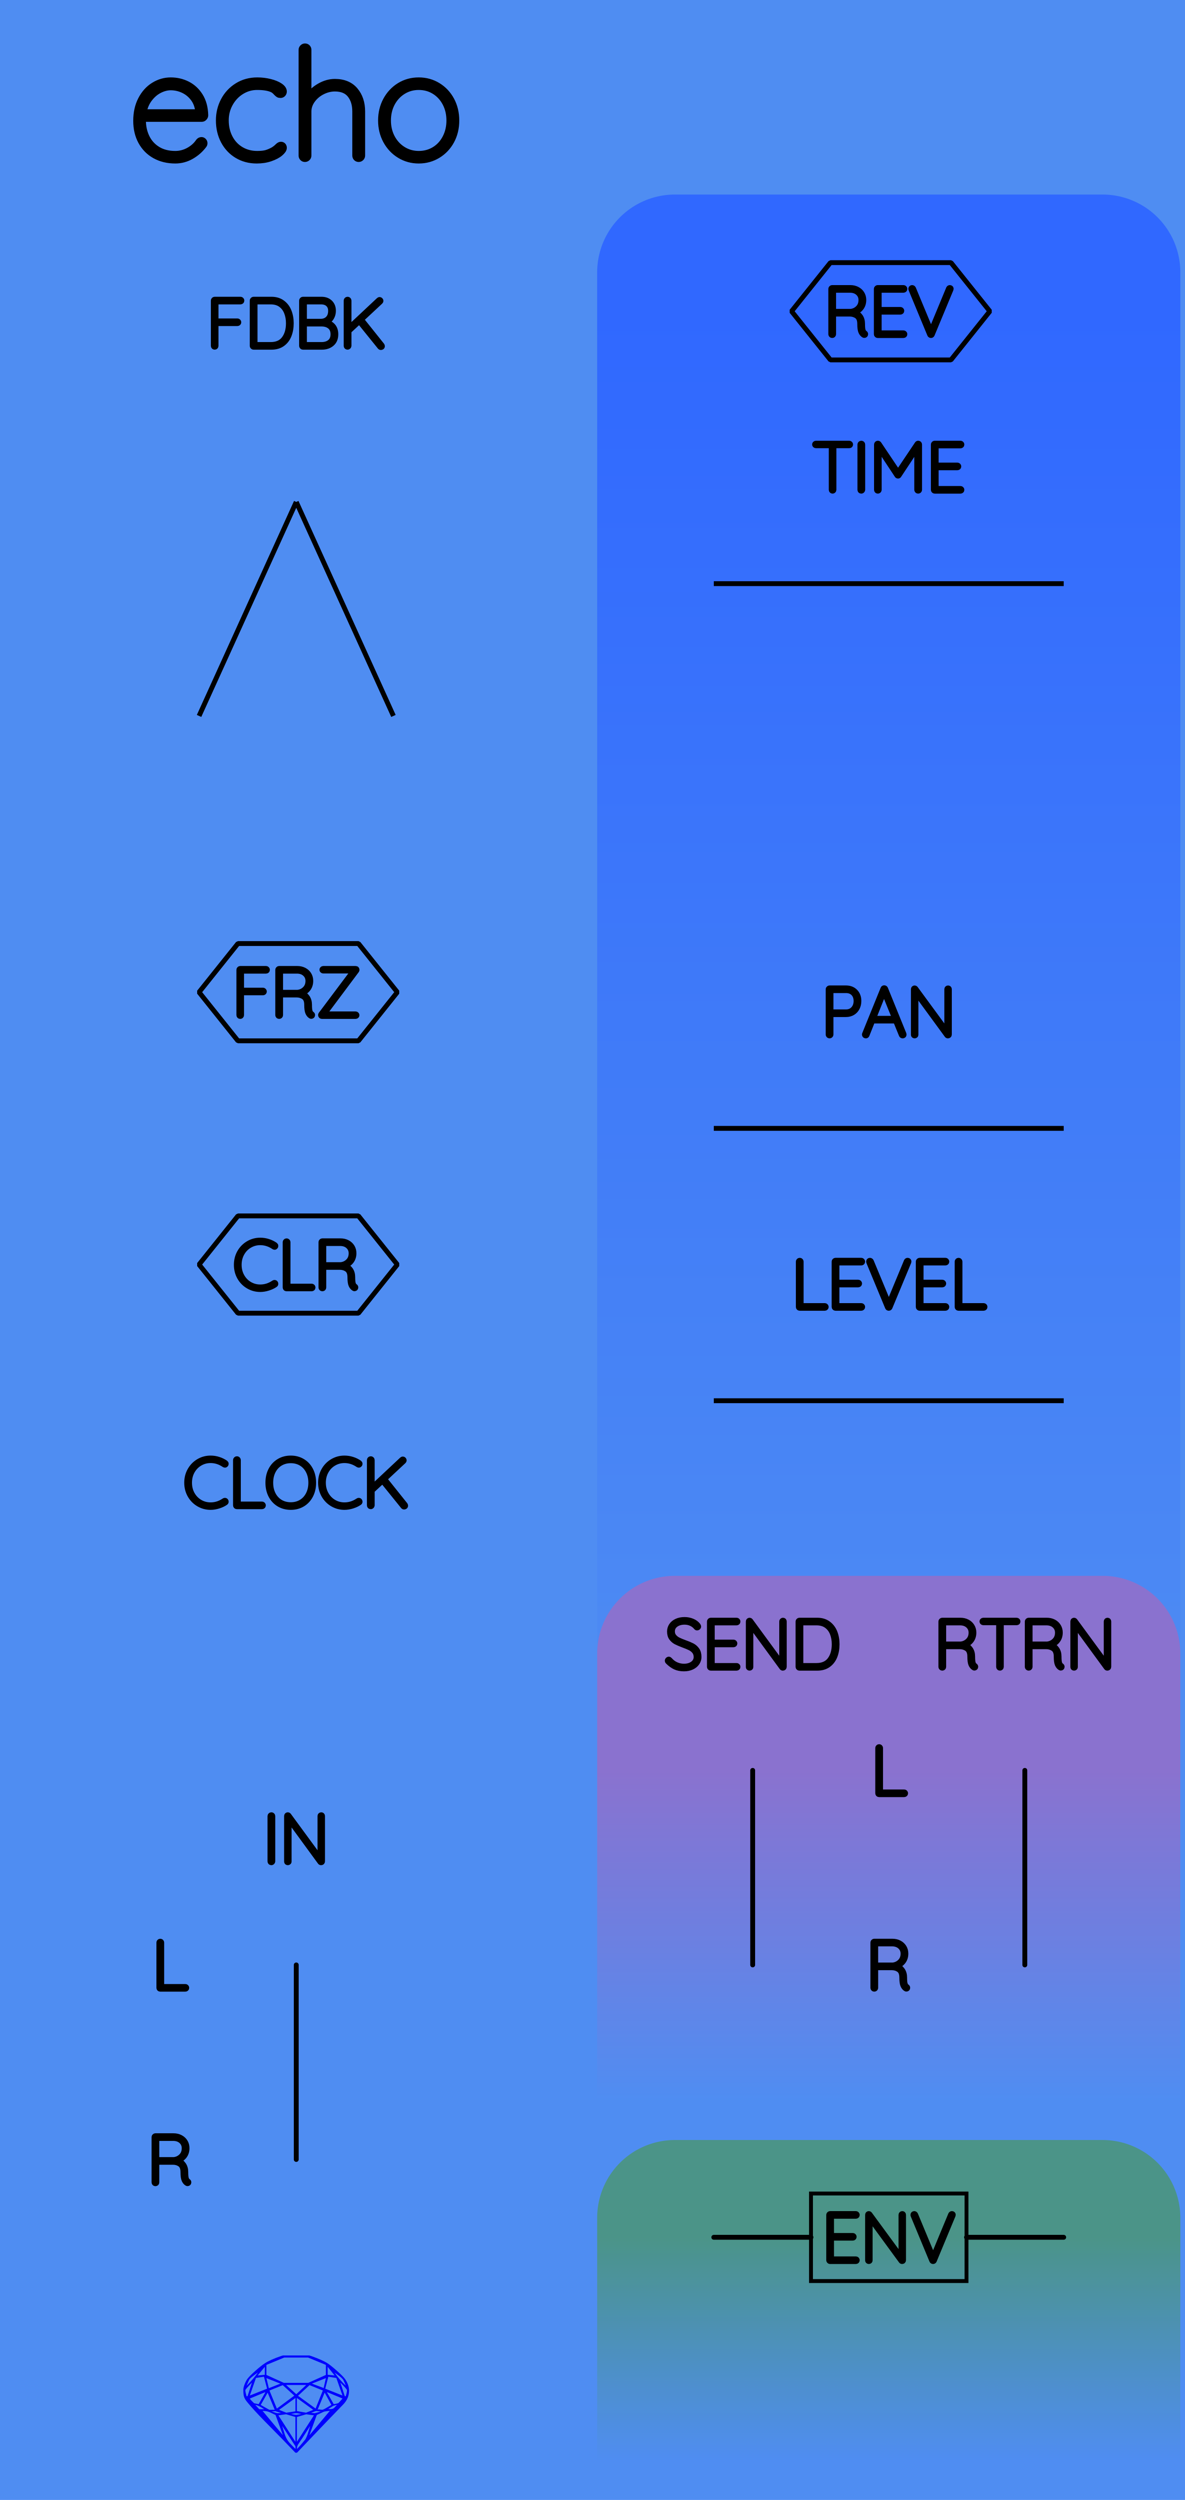<?xml version="1.0" encoding="utf-8"?>
<svg xmlns="http://www.w3.org/2000/svg" width="60.96mm" height="128.50mm" viewBox="0 0 60.96 128.50">
    <g id="PanelLayer">
        <defs>
            <linearGradient id="gradient_controls" x1="0" y1="16" x2="0" y2="91" gradientUnits="userSpaceOnUse">
                <stop style="stop-color:#3068ff;stop-opacity:1;" offset="0" />
                <stop style="stop-color:#4f8df2;stop-opacity:1;" offset="1" />
            </linearGradient>
            <linearGradient id="gradient_send_return" x1="0" y1="91" x2="0" y2="108" gradientUnits="userSpaceOnUse">
                <stop style="stop-color:#8a72cf;stop-opacity:1;" offset="0" />
                <stop style="stop-color:#4f8df2;stop-opacity:1;" offset="1" />
            </linearGradient>
            <linearGradient id="gradient_env" x1="0" y1="115" x2="0" y2="126.5" gradientUnits="userSpaceOnUse">
                <stop style="stop-color:#4b9488;stop-opacity:1;" offset="0" />
                <stop style="stop-color:#4f8df2;stop-opacity:1;" offset="1" />
            </linearGradient>
        </defs>
        <rect id="border_rect" width="60.96" height="128.5" x="0" y="0" style="display:inline;fill:#4f8df2;fill-opacity:1;stroke:none;" />
        <path id="controls_art" d="M 30.72,91.00 L 30.72,14.00 A 4 4 0 0 1 34.72 10 L 56.72,10.00 A 4 4 0 0 1 60.72 14 L 60.72,10.00 L 60.72,91.00 z" style="fill:url(#gradient_controls);fill-opacity:1;stroke-width:0;" />
        <path id="send_return_art" d="M 30.72,108.00 L 30.72,85.00 A 4 4 0 0 1 34.72 81 L 56.72,81.00 A 4 4 0 0 1 60.72 85 L 60.72,81.00 L 60.72,108.00 z" style="fill:url(#gradient_send_return);fill-opacity:1;stroke-width:0;" />
        <path id="env_art" d="M 30.72,126.50 L 30.72,114.00 A 4 4 0 0 1 34.72 110 L 56.72,110.00 A 4 4 0 0 1 60.72 114 L 60.72,110.00 L 60.72,126.50 z" style="fill:url(#gradient_env);fill-opacity:1;stroke-width:0;" />
        <path id="model_name" d="M10.498 7.36Q10.498 7.414 10.467 7.453Q10.211 7.794 9.831 8.012Q9.45 8.229 9.016 8.229Q8.434 8.229 7.983 7.981Q7.533 7.732 7.281 7.274Q7.029 6.816 7.029 6.211Q7.029 5.59 7.273 5.121Q7.518 4.651 7.921 4.403Q8.325 4.154 8.783 4.154Q9.241 4.154 9.633 4.352Q10.024 4.55 10.273 4.946Q10.521 5.342 10.537 5.924Q10.537 5.986 10.49 6.036Q10.444 6.087 10.382 6.087H7.331V6.188Q7.331 6.669 7.525 7.069Q7.719 7.468 8.1 7.701Q8.48 7.934 9.016 7.934Q9.388 7.934 9.718 7.752Q10.048 7.569 10.234 7.29Q10.288 7.22 10.366 7.22Q10.42 7.22 10.459 7.263Q10.498 7.305 10.498 7.36ZM7.362 5.792H10.219V5.722Q10.18 5.326 9.966 5.043Q9.753 4.76 9.439 4.612Q9.124 4.465 8.783 4.465Q8.496 4.465 8.197 4.616Q7.898 4.767 7.669 5.066Q7.44 5.365 7.362 5.792ZM14.58 4.705Q14.58 4.767 14.538 4.814Q14.495 4.861 14.433 4.861Q14.363 4.861 14.328 4.837Q14.293 4.814 14.231 4.752Q14.13 4.635 14.021 4.581Q13.742 4.449 13.23 4.449Q12.787 4.449 12.411 4.682Q12.035 4.915 11.813 5.315Q11.592 5.714 11.592 6.188Q11.592 6.684 11.798 7.084Q12.004 7.484 12.38 7.709Q12.756 7.934 13.23 7.934Q13.54 7.934 13.719 7.88Q13.897 7.825 14.076 7.724Q14.2 7.647 14.293 7.554Q14.332 7.515 14.371 7.488Q14.41 7.461 14.448 7.461Q14.511 7.461 14.545 7.499Q14.58 7.538 14.58 7.6Q14.58 7.709 14.402 7.86Q14.223 8.012 13.909 8.12Q13.595 8.229 13.207 8.229Q12.648 8.229 12.209 7.965Q11.771 7.701 11.526 7.235Q11.282 6.77 11.282 6.188Q11.282 5.644 11.526 5.179Q11.771 4.713 12.217 4.434Q12.663 4.154 13.238 4.154Q13.571 4.154 13.886 4.232Q14.2 4.31 14.39 4.438Q14.58 4.566 14.58 4.705ZM18.608 5.73V7.996Q18.608 8.058 18.562 8.105Q18.515 8.151 18.453 8.151Q18.383 8.151 18.341 8.105Q18.298 8.058 18.298 7.996V5.73Q18.298 5.194 18.034 4.861Q17.77 4.527 17.227 4.527Q16.893 4.527 16.571 4.69Q16.249 4.853 16.047 5.132Q15.845 5.412 15.845 5.73V7.996Q15.845 8.058 15.799 8.105Q15.752 8.151 15.69 8.151Q15.62 8.151 15.578 8.105Q15.535 8.058 15.535 7.996V2.563Q15.535 2.501 15.582 2.455Q15.628 2.408 15.69 2.408Q15.76 2.408 15.803 2.455Q15.845 2.501 15.845 2.563V5.016Q16.063 4.674 16.447 4.453Q16.831 4.232 17.227 4.232Q17.894 4.232 18.251 4.655Q18.608 5.078 18.608 5.73ZM21.542 8.229Q21.006 8.229 20.568 7.961Q20.13 7.693 19.877 7.228Q19.625 6.762 19.625 6.195Q19.625 5.621 19.877 5.155Q20.13 4.69 20.564 4.422Q20.999 4.154 21.542 4.154Q22.078 4.154 22.516 4.422Q22.954 4.69 23.203 5.155Q23.451 5.621 23.451 6.195Q23.451 6.77 23.203 7.232Q22.954 7.693 22.516 7.961Q22.078 8.229 21.542 8.229ZM21.542 4.449Q21.092 4.449 20.723 4.678Q20.355 4.907 20.145 5.303Q19.936 5.699 19.936 6.195Q19.936 6.684 20.145 7.08Q20.355 7.476 20.723 7.705Q21.092 7.934 21.542 7.934Q22 7.934 22.365 7.709Q22.73 7.484 22.935 7.084Q23.141 6.684 23.141 6.195Q23.141 5.699 22.935 5.303Q22.73 4.907 22.365 4.678Q22 4.449 21.542 4.449Z" style="display:inline;stroke:#000000;stroke-width:0.35;stroke-linecap:round;stroke-linejoin:bevel" />
        <path id="sapphire_gemstone" d="m 17.955,122.900 q 0,0.342 -0.243,0.631 -0.044,0.052 -0.204,0.215 -0.187,0.19 -0.785,0.813 l -1.444,1.513 q -0.019,0.003 -0.044,0.003 -0.028,0 -0.041,-0.003 -0.083,-0.083 -0.648,-0.675 -0.469,-0.474 -0.934,-0.948 -0.557,-0.568 -0.898,-0.981 -0.132,-0.16 -0.168,-0.298 -0.028,-0.102 -0.028,-0.342 0,-0.11 0.072,-0.289 0.066,-0.165 0.141,-0.265 0.119,-0.157 0.422,-0.424 0.284,-0.251 0.474,-0.375 0.273,-0.179 0.819,-0.367 0.096,-0.033 0.11,-0.033 h 1.361 q 0.011,0 0.105,0.033 0.568,0.201 0.824,0.367 0.165,0.105 0.474,0.378 0.322,0.284 0.422,0.422 0.215,0.295 0.215,0.626 z m -0.168,-0.273 q -0.033,-0.107 -0.135,-0.309 -0.072,-0.094 -0.209,-0.198 -0.119,-0.085 -0.234,-0.171 0.245,0.364 0.579,0.678 z m -0.573,-0.524 -0.358,-0.446 v 0.411 z m 0.637,0.758 q 0,-0.052 -0.342,-0.394 l 0.229,0.703 h 0.05 q 0.063,-0.218 0.063,-0.309 z m -0.232,0.273 -0.317,-0.904 -0.411,-0.063 -0.16,0.615 z m 0.003,0.154 -0.772,-0.32 h -0.03 l 0.345,0.606 q 0.08,-0.003 0.234,-0.047 0.025,-0.014 0.223,-0.24 z m -0.857,-1.05 -0.719,0.284 0.604,0.226 z m 0,-0.163 v -0.515 l -0.918,-0.38 h -1.224 l -0.918,0.38 v 0.515 l 0.898,0.408 h 1.254 z m 0.573,1.538 q -0.069,0.011 -0.198,0.052 -0.085,0.055 -0.259,0.163 0.019,0 0.063,0.003 0.041,0 0.063,0 0.119,0 0.19,-0.069 0.072,-0.072 0.141,-0.149 z m -0.289,0.003 -0.347,-0.631 -0.364,0.879 q 0.025,-0.017 0.066,-0.017 0.03,0 0.085,0.011 0.058,0.008 0.088,0.008 0.05,0 0.229,-0.107 0.229,-0.138 0.243,-0.143 z m -0.441,-0.741 -0.684,-0.276 -0.593,0.548 0.904,0.656 z m -0.854,-0.284 h -1.036 l 0.524,0.474 z m 0.75,1.367 q -0.229,-0.03 -0.229,-0.03 -0.036,0 -0.273,0.094 l 0.19,0.019 q 0.011,0 0.311,-0.083 z m -0.389,-0.088 -0.843,-0.612 v 0.675 l 0.471,0.083 z m 0.854,0.05 q -0.099,0.006 -0.295,0.039 -0.011,0.003 -0.378,0.176 -0.13,0.347 -0.38,1.042 z m -2.544,-1.397 -0.719,-0.284 0.124,0.518 z m -0.802,-0.455 v -0.411 l -0.367,0.446 z m 1.516,1.072 -0.593,-0.54 -0.684,0.276 0.38,0.929 z m 0.369,0.943 q -0.033,-0.003 -0.135,-0.025 -0.085,-0.017 -0.138,-0.017 -0.052,0 -0.138,0.017 -0.102,0.022 -0.135,0.025 0.265,0.047 0.273,0.047 0.008,0 0.273,-0.047 z m -0.309,-0.138 v -0.686 l -0.843,0.612 0.372,0.146 z m 0.951,0.207 -0.397,-0.055 -0.48,0.141 v 1.276 z m -2.888,-2.202 q -0.119,0.085 -0.234,0.174 -0.146,0.107 -0.209,0.196 -0.044,0.105 -0.135,0.314 0.369,-0.364 0.579,-0.684 z m 0.477,0.832 -0.16,-0.615 -0.411,0.063 -0.317,0.904 z m 0.394,1.083 -0.364,-0.879 -0.356,0.631 q 0.435,0.251 0.452,0.251 0.091,0 0.267,-0.003 z m 1.822,0.83 q -0.132,0.212 -0.405,0.634 -0.077,0.107 -0.22,0.328 -0.058,0.105 -0.055,0.226 0.16,-0.152 0.433,-0.496 0.077,-0.13 0.141,-0.339 0.055,-0.176 0.107,-0.353 z m -1.494,-0.661 -0.27,-0.088 -0.008,-0.011 q -0.025,0 -0.107,0.011 -0.066,0.006 -0.107,0.006 0.273,0.091 0.311,0.091 0.025,0 0.182,-0.008 z m -0.81,-1.064 h -0.03 l -0.772,0.32 q 0.066,0.097 0.223,0.24 0.077,0.014 0.234,0.047 z m -0.689,-0.502 q -0.342,0.347 -0.342,0.394 0,0.08 0.063,0.309 h 0.05 z m 2.235,3.045 v -1.276 l -0.48,-0.141 -0.397,0.055 z m -1.607,-1.676 q -0.256,-0.182 -0.458,-0.223 0.066,0.077 0.204,0.223 z m 1.61,2.045 v -0.138 l -0.684,-1.05 q 0.052,0.176 0.107,0.353 0.063,0.209 0.141,0.339 0.069,0.119 0.204,0.259 0.116,0.119 0.232,0.237 z m -0.645,-0.706 q -0.116,-0.328 -0.38,-1.042 -0.135,-0.066 -0.273,-0.13 -0.16,-0.072 -0.289,-0.072 -0.052,0 -0.11,-0.014 z" style="stroke-width:0;fill:#0000ff;stroke:#2e2114;stroke-linecap:square;stroke-opacity:1" />
        <path d="M9.608 102.178Q9.608 102.21 9.587 102.229Q9.566 102.249 9.537 102.249H8.243Q8.211 102.249 8.191 102.228Q8.172 102.207 8.172 102.178V99.85Q8.172 99.822 8.193 99.801Q8.214 99.779 8.246 99.779Q8.278 99.779 8.299 99.801Q8.32 99.822 8.32 99.85V102.108H9.537Q9.566 102.108 9.587 102.129Q9.608 102.15 9.608 102.178Z" style="stroke:#000000;stroke-width:0.25;stroke-linecap:round;stroke-linejoin:bevel" />
        <path d="M9.717 112.175Q9.717 112.207 9.698 112.226Q9.678 112.245 9.65 112.245Q9.629 112.245 9.618 112.238Q9.523 112.185 9.467 112.06Q9.41 111.935 9.41 111.649Q9.41 111.36 9.255 111.252Q9.1 111.145 8.895 111.145H8.07V112.178Q8.07 112.207 8.049 112.228Q8.027 112.249 7.996 112.249Q7.964 112.249 7.943 112.228Q7.922 112.207 7.922 112.178V109.85Q7.922 109.822 7.943 109.801Q7.964 109.779 7.992 109.779H8.923Q9.128 109.779 9.287 109.862Q9.446 109.945 9.534 110.09Q9.622 110.234 9.622 110.418Q9.622 110.654 9.497 110.824Q9.371 110.993 9.17 111.053Q9.34 111.106 9.449 111.263Q9.558 111.42 9.558 111.649Q9.558 111.885 9.588 111.979Q9.618 112.072 9.678 112.111Q9.717 112.136 9.717 112.175ZM8.941 111.004Q9.163 110.982 9.319 110.827Q9.474 110.672 9.474 110.421Q9.474 110.203 9.319 110.062Q9.163 109.921 8.906 109.921H8.07V111.004Z" style="stroke:#000000;stroke-width:0.25;stroke-linecap:round;stroke-linejoin:bevel" />
        <path d="M 15.24,101.00 L 15.24,111.00 " style="stroke:#000000;stroke-width:0.25;stroke-linecap:round;stroke-linejoin:bevel;stroke-dasharray:none" fill="none" />
        <path d="M13.961 95.749Q13.926 95.749 13.906 95.728Q13.887 95.707 13.887 95.675V93.353Q13.887 93.322 13.908 93.301Q13.929 93.279 13.961 93.279Q13.993 93.279 14.014 93.301Q14.035 93.322 14.035 93.353V95.675Q14.032 95.707 14.011 95.728Q13.989 95.749 13.961 95.749ZM16.593 93.346V95.671Q16.593 95.71 16.572 95.729Q16.551 95.749 16.519 95.749Q16.483 95.749 16.462 95.721L14.875 93.551V95.689Q14.875 95.714 14.855 95.731Q14.836 95.749 14.808 95.749Q14.776 95.749 14.758 95.731Q14.741 95.714 14.741 95.689V93.35Q14.741 93.315 14.76 93.297Q14.78 93.279 14.804 93.279Q14.836 93.279 14.857 93.304L16.459 95.488V93.346Q16.459 93.318 16.478 93.299Q16.498 93.279 16.526 93.279Q16.558 93.279 16.575 93.299Q16.593 93.318 16.593 93.346Z" style="stroke:#000000;stroke-width:0.25;stroke-linecap:round;stroke-linejoin:bevel" />
        <path d="M 38.72,91.00 L 38.72,101.00 " style="stroke:#000000;stroke-width:0.25;stroke-linecap:round;stroke-linejoin:bevel;stroke-dasharray:none" fill="none" />
        <path d="M34.346 85.414Q34.324 85.392 34.324 85.361Q34.324 85.333 34.349 85.306Q34.374 85.28 34.402 85.28Q34.434 85.28 34.462 85.311Q34.6 85.474 34.788 85.558Q34.977 85.643 35.185 85.643Q35.457 85.643 35.633 85.513Q35.81 85.382 35.81 85.167Q35.806 84.997 35.718 84.888Q35.63 84.779 35.501 84.713Q35.372 84.648 35.15 84.567Q34.907 84.475 34.771 84.405Q34.635 84.334 34.538 84.204Q34.441 84.073 34.441 83.862Q34.441 83.689 34.536 83.547Q34.631 83.406 34.808 83.325Q34.984 83.244 35.217 83.244Q35.425 83.244 35.612 83.32Q35.799 83.396 35.908 83.533Q35.944 83.583 35.944 83.608Q35.944 83.636 35.917 83.659Q35.891 83.682 35.859 83.682Q35.831 83.682 35.813 83.66Q35.714 83.533 35.559 83.459Q35.404 83.385 35.217 83.385Q34.949 83.385 34.771 83.512Q34.593 83.639 34.593 83.858Q34.593 84.01 34.679 84.115Q34.765 84.221 34.896 84.287Q35.026 84.352 35.22 84.422Q35.467 84.511 35.612 84.585Q35.757 84.659 35.859 84.8Q35.961 84.941 35.961 85.174Q35.961 85.336 35.866 85.477Q35.771 85.618 35.593 85.701Q35.414 85.784 35.185 85.784Q34.924 85.784 34.73 85.694Q34.536 85.604 34.346 85.414ZM37.965 85.678Q37.965 85.71 37.944 85.729Q37.923 85.749 37.895 85.749H36.565Q36.536 85.749 36.515 85.728Q36.494 85.707 36.494 85.678V83.35Q36.494 83.322 36.515 83.301Q36.536 83.279 36.565 83.279H37.895Q37.923 83.279 37.944 83.301Q37.965 83.322 37.965 83.35Q37.965 83.382 37.944 83.401Q37.923 83.421 37.895 83.421H36.642V84.405H37.736Q37.764 84.405 37.785 84.426Q37.806 84.447 37.806 84.475Q37.806 84.507 37.785 84.526Q37.764 84.546 37.736 84.546H36.642V85.608H37.895Q37.923 85.608 37.944 85.629Q37.965 85.65 37.965 85.678ZM40.346 83.346V85.671Q40.346 85.71 40.325 85.729Q40.304 85.749 40.272 85.749Q40.237 85.749 40.216 85.721L38.628 83.551V85.689Q38.628 85.714 38.609 85.731Q38.59 85.749 38.561 85.749Q38.529 85.749 38.512 85.731Q38.494 85.714 38.494 85.689V83.35Q38.494 83.315 38.514 83.297Q38.533 83.279 38.558 83.279Q38.59 83.279 38.611 83.304L40.212 85.488V83.346Q40.212 83.318 40.232 83.299Q40.251 83.279 40.279 83.279Q40.311 83.279 40.329 83.299Q40.346 83.318 40.346 83.346ZM43.063 84.514Q43.063 84.863 42.952 85.142Q42.84 85.421 42.611 85.585Q42.382 85.749 42.04 85.749H41.122Q41.094 85.749 41.073 85.728Q41.052 85.707 41.052 85.678V83.35Q41.052 83.322 41.073 83.301Q41.094 83.279 41.122 83.279H42.04Q42.378 83.279 42.609 83.449Q42.84 83.618 42.952 83.898Q43.063 84.179 43.063 84.514ZM42.914 84.514Q42.914 84.214 42.818 83.966Q42.721 83.717 42.518 83.569Q42.315 83.421 42.004 83.421H41.2V85.608H42.004Q42.463 85.608 42.689 85.306Q42.914 85.004 42.914 84.514Z" style="stroke:#000000;stroke-width:0.25;stroke-linecap:round;stroke-linejoin:bevel" />
        <path d="M 52.72,91.00 L 52.72,101.00 " style="stroke:#000000;stroke-width:0.25;stroke-linecap:round;stroke-linejoin:bevel;stroke-dasharray:none" fill="none" />
        <path d="M50.196 85.675Q50.196 85.707 50.176 85.726Q50.157 85.745 50.129 85.745Q50.108 85.745 50.097 85.738Q50.002 85.685 49.945 85.56Q49.889 85.435 49.889 85.149Q49.889 84.86 49.734 84.752Q49.578 84.645 49.374 84.645H48.548V85.678Q48.548 85.707 48.527 85.728Q48.506 85.749 48.474 85.749Q48.443 85.749 48.421 85.728Q48.4 85.707 48.4 85.678V83.35Q48.4 83.322 48.421 83.301Q48.443 83.279 48.471 83.279H49.402Q49.607 83.279 49.766 83.362Q49.924 83.445 50.012 83.59Q50.101 83.734 50.101 83.918Q50.101 84.154 49.975 84.324Q49.85 84.493 49.649 84.553Q49.818 84.606 49.928 84.763Q50.037 84.92 50.037 85.149Q50.037 85.385 50.067 85.479Q50.097 85.572 50.157 85.611Q50.196 85.636 50.196 85.675ZM49.42 84.504Q49.642 84.482 49.797 84.327Q49.953 84.172 49.953 83.921Q49.953 83.703 49.797 83.562Q49.642 83.421 49.385 83.421H48.548V84.504ZM52.369 83.346Q52.369 83.378 52.35 83.396Q52.33 83.413 52.298 83.413H51.512V85.678Q51.512 85.707 51.491 85.728Q51.469 85.749 51.441 85.749Q51.409 85.749 51.39 85.728Q51.371 85.707 51.371 85.678V83.413H50.584Q50.556 83.413 50.535 83.394Q50.513 83.375 50.513 83.346Q50.513 83.318 50.535 83.299Q50.556 83.279 50.584 83.279H52.298Q52.327 83.279 52.348 83.299Q52.369 83.318 52.369 83.346ZM54.641 85.675Q54.641 85.707 54.621 85.726Q54.602 85.745 54.574 85.745Q54.553 85.745 54.542 85.738Q54.447 85.685 54.39 85.56Q54.334 85.435 54.334 85.149Q54.334 84.86 54.179 84.752Q54.023 84.645 53.819 84.645H52.993V85.678Q52.993 85.707 52.972 85.728Q52.951 85.749 52.919 85.749Q52.888 85.749 52.866 85.728Q52.845 85.707 52.845 85.678V83.35Q52.845 83.322 52.866 83.301Q52.888 83.279 52.916 83.279H53.847Q54.052 83.279 54.211 83.362Q54.369 83.445 54.457 83.59Q54.546 83.734 54.546 83.918Q54.546 84.154 54.42 84.324Q54.295 84.493 54.094 84.553Q54.263 84.606 54.373 84.763Q54.482 84.92 54.482 85.149Q54.482 85.385 54.512 85.479Q54.542 85.572 54.602 85.611Q54.641 85.636 54.641 85.675ZM53.865 84.504Q54.087 84.482 54.242 84.327Q54.398 84.172 54.398 83.921Q54.398 83.703 54.242 83.562Q54.087 83.421 53.83 83.421H52.993V84.504ZM57.04 83.346V85.671Q57.04 85.71 57.019 85.729Q56.997 85.749 56.966 85.749Q56.93 85.749 56.909 85.721L55.322 83.551V85.689Q55.322 85.714 55.302 85.731Q55.283 85.749 55.255 85.749Q55.223 85.749 55.205 85.731Q55.188 85.714 55.188 85.689V83.35Q55.188 83.315 55.207 83.297Q55.227 83.279 55.251 83.279Q55.283 83.279 55.304 83.304L56.906 85.488V83.346Q56.906 83.318 56.925 83.299Q56.944 83.279 56.973 83.279Q57.005 83.279 57.022 83.299Q57.04 83.318 57.04 83.346Z" style="stroke:#000000;stroke-width:0.25;stroke-linecap:round;stroke-linejoin:bevel" />
        <path d="M46.588 92.178Q46.588 92.21 46.567 92.229Q46.545 92.249 46.517 92.249H45.223Q45.191 92.249 45.171 92.228Q45.152 92.207 45.152 92.178V89.85Q45.152 89.822 45.173 89.801Q45.194 89.779 45.226 89.779Q45.258 89.779 45.279 89.801Q45.3 89.822 45.3 89.85V92.108H46.517Q46.545 92.108 46.567 92.129Q46.588 92.15 46.588 92.178Z" style="stroke:#000000;stroke-width:0.25;stroke-linecap:round;stroke-linejoin:bevel" />
        <path d="M46.697 102.175Q46.697 102.207 46.678 102.226Q46.658 102.245 46.63 102.245Q46.609 102.245 46.598 102.238Q46.503 102.185 46.447 102.06Q46.39 101.935 46.39 101.649Q46.39 101.36 46.235 101.252Q46.08 101.145 45.875 101.145H45.05V102.178Q45.05 102.207 45.029 102.228Q45.007 102.249 44.976 102.249Q44.944 102.249 44.923 102.228Q44.902 102.207 44.902 102.178V99.85Q44.902 99.822 44.923 99.801Q44.944 99.779 44.972 99.779H45.903Q46.108 99.779 46.267 99.862Q46.426 99.945 46.514 100.09Q46.602 100.234 46.602 100.418Q46.602 100.654 46.477 100.824Q46.352 100.993 46.15 101.053Q46.32 101.106 46.429 101.263Q46.538 101.42 46.538 101.649Q46.538 101.885 46.568 101.979Q46.598 102.072 46.658 102.111Q46.697 102.136 46.697 102.175ZM45.921 101.004Q46.143 100.982 46.299 100.827Q46.454 100.672 46.454 100.421Q46.454 100.203 46.299 100.062Q46.143 99.921 45.886 99.921H45.05V101.004Z" style="stroke:#000000;stroke-width:0.25;stroke-linecap:round;stroke-linejoin:bevel" />
        <path id="env_label" d="M44.101 116.178Q44.101 116.21 44.08 116.229Q44.058 116.249 44.03 116.249H42.7Q42.672 116.249 42.651 116.228Q42.63 116.207 42.63 116.178V113.85Q42.63 113.822 42.651 113.801Q42.672 113.779 42.7 113.779H44.03Q44.058 113.779 44.08 113.801Q44.101 113.822 44.101 113.85Q44.101 113.882 44.08 113.901Q44.058 113.921 44.03 113.921H42.778V114.905H43.871Q43.9 114.905 43.921 114.926Q43.942 114.947 43.942 114.975Q43.942 115.007 43.921 115.026Q43.9 115.046 43.871 115.046H42.778V116.108H44.03Q44.058 116.108 44.08 116.129Q44.101 116.15 44.101 116.178ZM46.482 113.846V116.171Q46.482 116.21 46.461 116.229Q46.44 116.249 46.408 116.249Q46.373 116.249 46.352 116.221L44.764 114.051V116.189Q44.764 116.214 44.745 116.231Q44.725 116.249 44.697 116.249Q44.665 116.249 44.648 116.231Q44.63 116.214 44.63 116.189V113.85Q44.63 113.815 44.649 113.797Q44.669 113.779 44.693 113.779Q44.725 113.779 44.746 113.804L46.348 115.988V113.846Q46.348 113.818 46.367 113.799Q46.387 113.779 46.415 113.779Q46.447 113.779 46.464 113.799Q46.482 113.818 46.482 113.846ZM49.04 113.843Q49.04 113.857 49.033 113.878L48.066 116.203Q48.045 116.249 47.999 116.249Q47.978 116.249 47.958 116.236Q47.939 116.224 47.932 116.203L46.972 113.889Q46.962 113.868 46.962 113.846Q46.962 113.818 46.981 113.799Q47.001 113.779 47.029 113.779Q47.082 113.779 47.106 113.836L48.002 115.991L48.902 113.825Q48.927 113.779 48.969 113.779Q49.001 113.779 49.02 113.797Q49.04 113.815 49.04 113.843Z" style="stroke:#000000;stroke-width:0.25;stroke-linecap:round;stroke-linejoin:bevel" />
        <rect x="41.72" y="112.75" width="8" height="4.5" stroke="black" stroke-width="0.2" fill="none" />
        <path d="M 36.72,115.00 L 41.72,115.00 " style="stroke:#000000;stroke-width:0.25;stroke-linecap:round;stroke-linejoin:bevel;stroke-dasharray:none" fill="none" />
        <path d="M 54.72,115.00 L 49.72,115.00 " style="stroke:#000000;stroke-width:0.25;stroke-linecap:round;stroke-linejoin:bevel;stroke-dasharray:none" fill="none" />
        <path d="M11.638 75.24Q11.638 75.269 11.624 75.286Q11.603 75.314 11.571 75.314Q11.557 75.314 11.529 75.3Q11.201 75.078 10.834 75.078Q10.537 75.078 10.289 75.225Q10.04 75.371 9.895 75.63Q9.751 75.89 9.751 76.214Q9.751 76.539 9.895 76.798Q10.04 77.057 10.289 77.204Q10.537 77.35 10.834 77.35Q11.204 77.35 11.525 77.131Q11.543 77.117 11.568 77.117Q11.603 77.117 11.624 77.145Q11.638 77.163 11.638 77.188Q11.638 77.223 11.61 77.244Q11.472 77.343 11.255 77.414Q11.038 77.484 10.834 77.484Q10.499 77.484 10.216 77.318Q9.934 77.153 9.768 76.862Q9.603 76.57 9.603 76.214Q9.603 75.858 9.768 75.567Q9.934 75.276 10.216 75.11Q10.499 74.944 10.834 74.944Q11.046 74.944 11.245 75.008Q11.444 75.071 11.606 75.184Q11.638 75.209 11.638 75.24ZM13.55 77.378Q13.55 77.41 13.529 77.429Q13.508 77.449 13.48 77.449H12.185Q12.153 77.449 12.134 77.428Q12.114 77.406 12.114 77.378V75.05Q12.114 75.022 12.136 75.001Q12.157 74.979 12.188 74.979Q12.22 74.979 12.241 75.001Q12.263 75.022 12.263 75.05V77.308H13.48Q13.508 77.308 13.529 77.329Q13.55 77.35 13.55 77.378ZM14.958 77.484Q14.616 77.484 14.348 77.324Q14.079 77.163 13.929 76.874Q13.78 76.585 13.78 76.214Q13.78 75.844 13.929 75.554Q14.079 75.265 14.348 75.105Q14.616 74.944 14.958 74.944Q15.3 74.944 15.568 75.105Q15.836 75.265 15.986 75.554Q16.136 75.844 16.136 76.214Q16.136 76.585 15.986 76.874Q15.836 77.163 15.568 77.324Q15.3 77.484 14.958 77.484ZM14.958 75.085Q14.658 75.085 14.423 75.226Q14.189 75.367 14.058 75.625Q13.928 75.882 13.928 76.214Q13.928 76.546 14.058 76.803Q14.189 77.061 14.423 77.202Q14.658 77.343 14.958 77.343Q15.258 77.343 15.492 77.202Q15.727 77.061 15.857 76.803Q15.988 76.546 15.988 76.214Q15.988 75.882 15.857 75.625Q15.727 75.367 15.492 75.226Q15.258 75.085 14.958 75.085ZM18.524 75.24Q18.524 75.269 18.51 75.286Q18.489 75.314 18.457 75.314Q18.443 75.314 18.415 75.3Q18.087 75.078 17.72 75.078Q17.424 75.078 17.175 75.225Q16.926 75.371 16.782 75.63Q16.637 75.89 16.637 76.214Q16.637 76.539 16.782 76.798Q16.926 77.057 17.175 77.204Q17.424 77.35 17.72 77.35Q18.09 77.35 18.412 77.131Q18.429 77.117 18.454 77.117Q18.489 77.117 18.51 77.145Q18.524 77.163 18.524 77.188Q18.524 77.223 18.496 77.244Q18.359 77.343 18.142 77.414Q17.925 77.484 17.72 77.484Q17.385 77.484 17.103 77.318Q16.82 77.153 16.655 76.862Q16.489 76.57 16.489 76.214Q16.489 75.858 16.655 75.567Q16.82 75.276 17.103 75.11Q17.385 74.944 17.72 74.944Q17.932 74.944 18.131 75.008Q18.33 75.071 18.493 75.184Q18.524 75.209 18.524 75.24ZM20.867 77.392Q20.867 77.431 20.84 77.449Q20.814 77.466 20.786 77.466Q20.757 77.466 20.736 77.442L19.678 76.133L19.149 76.623V77.375Q19.145 77.406 19.124 77.428Q19.103 77.449 19.075 77.449Q19.039 77.449 19.02 77.428Q19.001 77.406 19.001 77.375V75.053Q19.001 75.022 19.022 75.001Q19.043 74.979 19.075 74.979Q19.106 74.979 19.128 75.001Q19.149 75.022 19.149 75.053V76.443L20.673 75.015Q20.694 74.993 20.722 74.993Q20.75 74.993 20.772 75.015Q20.793 75.036 20.793 75.064Q20.793 75.092 20.772 75.113L19.794 76.024L20.849 77.343Q20.867 77.368 20.867 77.392Z" style="stroke:#000000;stroke-width:0.25;stroke-linecap:round;stroke-linejoin:bevel" />
        <path d="M 36.72,30.00 L 54.72,30.00 z " style="stroke:#000000;stroke-width:0.25;stroke-linecap:round;stroke-linejoin:bevel;stroke-dasharray:none" />
        <path d="M43.759 22.846Q43.759 22.878 43.739 22.896Q43.72 22.913 43.688 22.913H42.901V25.178Q42.901 25.206 42.88 25.228Q42.859 25.249 42.831 25.249Q42.799 25.249 42.78 25.228Q42.76 25.206 42.76 25.178V22.913H41.974Q41.945 22.913 41.924 22.894Q41.903 22.875 41.903 22.846Q41.903 22.818 41.924 22.799Q41.945 22.779 41.974 22.779H43.688Q43.716 22.779 43.737 22.799Q43.759 22.818 43.759 22.846ZM44.309 25.249Q44.274 25.249 44.254 25.228Q44.235 25.206 44.235 25.175V22.854Q44.235 22.822 44.256 22.801Q44.277 22.779 44.309 22.779Q44.341 22.779 44.362 22.801Q44.383 22.822 44.383 22.854V25.175Q44.379 25.206 44.358 25.228Q44.337 25.249 44.309 25.249ZM47.307 22.85V25.178Q47.307 25.206 47.285 25.228Q47.262 25.249 47.233 25.249Q47.202 25.249 47.181 25.228Q47.159 25.206 47.159 25.178V23.069L46.249 24.445Q46.231 24.473 46.2 24.473Q46.161 24.473 46.143 24.445L45.23 23.065V25.178Q45.23 25.206 45.209 25.228Q45.187 25.249 45.159 25.249Q45.127 25.249 45.108 25.228Q45.089 25.206 45.089 25.178V22.85Q45.089 22.825 45.108 22.802Q45.127 22.779 45.156 22.779Q45.201 22.779 45.223 22.811L46.2 24.265L47.177 22.811Q47.205 22.772 47.244 22.779Q47.272 22.783 47.29 22.802Q47.307 22.822 47.307 22.85ZM49.484 25.178Q49.484 25.21 49.463 25.229Q49.442 25.249 49.414 25.249H48.084Q48.055 25.249 48.034 25.228Q48.013 25.206 48.013 25.178V22.85Q48.013 22.822 48.034 22.801Q48.055 22.779 48.084 22.779H49.414Q49.442 22.779 49.463 22.801Q49.484 22.822 49.484 22.85Q49.484 22.882 49.463 22.901Q49.442 22.921 49.414 22.921H48.161V23.905H49.255Q49.283 23.905 49.304 23.926Q49.325 23.947 49.325 23.975Q49.325 24.007 49.304 24.026Q49.283 24.046 49.255 24.046H48.161V25.108H49.414Q49.442 25.108 49.463 25.129Q49.484 25.15 49.484 25.178Z" style="stroke:#000000;stroke-width:0.25;stroke-linecap:round;stroke-linejoin:bevel" />
        <path d="M44.533 17.175Q44.533 17.206 44.514 17.226Q44.494 17.245 44.466 17.245Q44.445 17.245 44.434 17.238Q44.339 17.185 44.282 17.06Q44.226 16.935 44.226 16.649Q44.226 16.36 44.071 16.252Q43.916 16.145 43.711 16.145H42.885V17.178Q42.885 17.206 42.864 17.228Q42.843 17.249 42.811 17.249Q42.78 17.249 42.758 17.228Q42.737 17.206 42.737 17.178V14.85Q42.737 14.822 42.758 14.801Q42.78 14.779 42.808 14.779H43.739Q43.944 14.779 44.102 14.862Q44.261 14.945 44.349 15.09Q44.438 15.235 44.438 15.418Q44.438 15.654 44.312 15.824Q44.187 15.993 43.986 16.053Q44.155 16.106 44.265 16.263Q44.374 16.42 44.374 16.649Q44.374 16.886 44.404 16.979Q44.434 17.072 44.494 17.111Q44.533 17.136 44.533 17.175ZM43.757 16.003Q43.979 15.982 44.134 15.827Q44.289 15.672 44.289 15.421Q44.289 15.203 44.134 15.062Q43.979 14.921 43.721 14.921H42.885V16.003ZM46.551 17.178Q46.551 17.21 46.53 17.229Q46.508 17.249 46.48 17.249H45.15Q45.122 17.249 45.101 17.228Q45.08 17.206 45.08 17.178V14.85Q45.08 14.822 45.101 14.801Q45.122 14.779 45.15 14.779H46.48Q46.508 14.779 46.53 14.801Q46.551 14.822 46.551 14.85Q46.551 14.882 46.53 14.901Q46.508 14.921 46.48 14.921H45.228V15.905H46.322Q46.35 15.905 46.371 15.926Q46.392 15.947 46.392 15.975Q46.392 16.007 46.371 16.026Q46.35 16.046 46.322 16.046H45.228V17.108H46.48Q46.508 17.108 46.53 17.129Q46.551 17.15 46.551 17.178ZM48.932 14.843Q48.932 14.857 48.925 14.878L47.958 17.203Q47.937 17.249 47.891 17.249Q47.87 17.249 47.851 17.236Q47.831 17.224 47.824 17.203L46.865 14.889Q46.854 14.868 46.854 14.846Q46.854 14.818 46.874 14.799Q46.893 14.779 46.921 14.779Q46.974 14.779 46.999 14.836L47.895 16.991L48.794 14.825Q48.819 14.779 48.861 14.779Q48.893 14.779 48.913 14.797Q48.932 14.815 48.932 14.843Z" style="stroke:#000000;stroke-width:0.25;stroke-linecap:round;stroke-linejoin:bevel" />
        <path d="M 40.72,16.00 L 42.72,13.50 L 48.92,13.50 L 50.92,16.00 L 48.92,18.50 L 42.72,18.50 z " style="stroke:#000000;stroke-width:0.25;stroke-linecap:round;stroke-linejoin:bevel;stroke-dasharray:none" fill="none" />
        <path d="M12.444 15.45Q12.444 15.482 12.423 15.501Q12.402 15.521 12.374 15.521H11.114V16.494H12.215Q12.243 16.494 12.264 16.515Q12.286 16.537 12.286 16.565Q12.286 16.596 12.264 16.616Q12.243 16.635 12.215 16.635H11.114V17.778Q11.114 17.806 11.095 17.828Q11.075 17.849 11.044 17.849Q11.012 17.849 10.993 17.828Q10.973 17.806 10.973 17.778V15.45Q10.973 15.422 10.994 15.401Q11.015 15.379 11.044 15.379H12.374Q12.402 15.379 12.423 15.401Q12.444 15.422 12.444 15.45ZM14.984 16.614Q14.984 16.963 14.873 17.242Q14.762 17.521 14.533 17.685Q14.303 17.849 13.961 17.849H13.044Q13.016 17.849 12.995 17.828Q12.973 17.806 12.973 17.778V15.45Q12.973 15.422 12.995 15.401Q13.016 15.379 13.044 15.379H13.961Q14.3 15.379 14.531 15.549Q14.762 15.718 14.873 15.998Q14.984 16.279 14.984 16.614ZM14.836 16.614Q14.836 16.314 14.739 16.066Q14.642 15.817 14.439 15.669Q14.236 15.521 13.926 15.521H13.122V17.708H13.926Q14.384 17.708 14.61 17.406Q14.836 17.105 14.836 16.614ZM17.277 17.182Q17.277 17.503 17.074 17.676Q16.872 17.849 16.558 17.849H15.584Q15.556 17.849 15.535 17.828Q15.513 17.806 15.513 17.778V15.45Q15.513 15.422 15.535 15.401Q15.556 15.379 15.584 15.379H16.533Q16.815 15.379 16.985 15.542Q17.154 15.704 17.154 15.979Q17.154 16.177 17.055 16.337Q16.956 16.498 16.78 16.558Q17.006 16.6 17.142 16.762Q17.277 16.925 17.277 17.182ZM16.515 15.521H15.662V16.512H16.515Q16.734 16.508 16.87 16.369Q17.006 16.23 17.006 15.976Q17.006 15.767 16.877 15.644Q16.748 15.521 16.515 15.521ZM17.129 17.182Q17.129 16.921 16.967 16.789Q16.805 16.656 16.54 16.656H15.662V17.708H16.54Q16.805 17.708 16.967 17.575Q17.129 17.443 17.129 17.182ZM19.673 17.792Q19.673 17.831 19.646 17.849Q19.62 17.866 19.591 17.866Q19.563 17.866 19.542 17.842L18.484 16.533L17.955 17.023V17.775Q17.951 17.806 17.93 17.828Q17.909 17.849 17.881 17.849Q17.845 17.849 17.826 17.828Q17.806 17.806 17.806 17.775V15.454Q17.806 15.422 17.828 15.401Q17.849 15.379 17.881 15.379Q17.912 15.379 17.933 15.401Q17.955 15.422 17.955 15.454V16.843L19.479 15.415Q19.5 15.393 19.528 15.393Q19.556 15.393 19.577 15.415Q19.599 15.436 19.599 15.464Q19.599 15.492 19.577 15.513L18.6 16.424L19.655 17.743Q19.673 17.768 19.673 17.792Z" style="stroke:#000000;stroke-width:0.25;stroke-linecap:round;stroke-linejoin:bevel" />
        <path d="M 15.24,25.80 L 10.24,36.80 z L 20.24,36.80 z " style="stroke:#000000;stroke-width:0.25;stroke-linecap:round;stroke-linejoin:bevel;stroke-dasharray:none" />
        <path d="M 36.72,58.00 L 54.72,58.00 z " style="stroke:#000000;stroke-width:0.25;stroke-linecap:round;stroke-linejoin:bevel;stroke-dasharray:none" />
        <path d="M44.185 51.453Q44.185 51.651 44.102 51.811Q44.02 51.972 43.868 52.062Q43.716 52.152 43.519 52.152H42.75V53.178Q42.75 53.206 42.727 53.228Q42.704 53.249 42.675 53.249Q42.644 53.249 42.623 53.228Q42.601 53.206 42.601 53.178V50.85Q42.601 50.822 42.623 50.801Q42.644 50.779 42.672 50.779H43.519Q43.819 50.779 44.002 50.966Q44.185 51.153 44.185 51.453ZM44.037 51.453Q44.037 51.21 43.898 51.065Q43.759 50.92 43.519 50.92H42.75V52.011H43.519Q43.755 52.011 43.896 51.854Q44.037 51.697 44.037 51.453ZM46.51 53.182Q46.51 53.214 46.489 53.231Q46.468 53.249 46.436 53.249Q46.411 53.249 46.392 53.236Q46.373 53.224 46.366 53.203L46.069 52.476L46.073 52.483H44.891L44.605 53.203Q44.588 53.249 44.542 53.249Q44.51 53.249 44.491 53.231Q44.471 53.214 44.468 53.189Q44.464 53.175 44.471 53.154L45.42 50.818Q45.431 50.79 45.447 50.781Q45.462 50.772 45.487 50.772Q45.54 50.772 45.558 50.818L46.507 53.154Q46.51 53.164 46.51 53.182ZM44.947 52.342H46.016L45.477 51.012ZM48.839 50.846V53.171Q48.839 53.21 48.817 53.229Q48.796 53.249 48.764 53.249Q48.729 53.249 48.708 53.221L47.12 51.051V53.189Q47.12 53.214 47.101 53.231Q47.082 53.249 47.053 53.249Q47.022 53.249 47.004 53.231Q46.986 53.214 46.986 53.189V50.85Q46.986 50.815 47.006 50.797Q47.025 50.779 47.05 50.779Q47.082 50.779 47.103 50.804L48.705 52.988V50.846Q48.705 50.818 48.724 50.799Q48.743 50.779 48.772 50.779Q48.803 50.779 48.821 50.799Q48.839 50.818 48.839 50.846Z" style="stroke:#000000;stroke-width:0.25;stroke-linecap:round;stroke-linejoin:bevel" />
        <path d="M 36.72,72.00 L 54.72,72.00 z " style="stroke:#000000;stroke-width:0.25;stroke-linecap:round;stroke-linejoin:bevel;stroke-dasharray:none" />
        <path d="M42.503 67.178Q42.503 67.21 42.481 67.229Q42.46 67.249 42.432 67.249H41.137Q41.106 67.249 41.086 67.228Q41.067 67.207 41.067 67.178V64.85Q41.067 64.822 41.088 64.801Q41.109 64.779 41.141 64.779Q41.173 64.779 41.194 64.801Q41.215 64.822 41.215 64.85V67.108H42.432Q42.46 67.108 42.481 67.129Q42.503 67.15 42.503 67.178ZM44.379 67.178Q44.379 67.21 44.358 67.229Q44.337 67.249 44.309 67.249H42.979Q42.951 67.249 42.929 67.228Q42.908 67.207 42.908 67.178V64.85Q42.908 64.822 42.929 64.801Q42.951 64.779 42.979 64.779H44.309Q44.337 64.779 44.358 64.801Q44.379 64.822 44.379 64.85Q44.379 64.882 44.358 64.901Q44.337 64.921 44.309 64.921H43.056V65.905H44.15Q44.178 65.905 44.2 65.926Q44.221 65.947 44.221 65.975Q44.221 66.007 44.2 66.026Q44.178 66.046 44.15 66.046H43.056V67.108H44.309Q44.337 67.108 44.358 67.129Q44.379 67.15 44.379 67.178ZM46.761 64.843Q46.761 64.857 46.754 64.878L45.787 67.203Q45.766 67.249 45.72 67.249Q45.699 67.249 45.679 67.237Q45.66 67.224 45.653 67.203L44.693 64.889Q44.683 64.868 44.683 64.846Q44.683 64.818 44.702 64.799Q44.722 64.779 44.75 64.779Q44.803 64.779 44.828 64.836L45.724 66.991L46.623 64.825Q46.648 64.779 46.69 64.779Q46.722 64.779 46.741 64.797Q46.761 64.815 46.761 64.843ZM48.708 67.178Q48.708 67.21 48.687 67.229Q48.666 67.249 48.638 67.249H47.307Q47.279 67.249 47.258 67.228Q47.237 67.207 47.237 67.178V64.85Q47.237 64.822 47.258 64.801Q47.279 64.779 47.307 64.779H48.638Q48.666 64.779 48.687 64.801Q48.708 64.822 48.708 64.85Q48.708 64.882 48.687 64.901Q48.666 64.921 48.638 64.921H47.385V65.905H48.479Q48.507 65.905 48.528 65.926Q48.549 65.947 48.549 65.975Q48.549 66.007 48.528 66.026Q48.507 66.046 48.479 66.046H47.385V67.108H48.638Q48.666 67.108 48.687 67.129Q48.708 67.15 48.708 67.178ZM50.673 67.178Q50.673 67.21 50.652 67.229Q50.631 67.249 50.602 67.249H49.308Q49.276 67.249 49.257 67.228Q49.237 67.207 49.237 67.178V64.85Q49.237 64.822 49.258 64.801Q49.279 64.779 49.311 64.779Q49.343 64.779 49.364 64.801Q49.385 64.822 49.385 64.85V67.108H50.602Q50.631 67.108 50.652 67.129Q50.673 67.15 50.673 67.178Z" style="stroke:#000000;stroke-width:0.25;stroke-linecap:round;stroke-linejoin:bevel" />
        <path d="M13.758 49.85Q13.758 49.882 13.737 49.901Q13.716 49.92 13.688 49.92H12.428V50.894H13.529Q13.557 50.894 13.578 50.915Q13.6 50.937 13.6 50.965Q13.6 50.996 13.578 51.016Q13.557 51.035 13.529 51.035H12.428V52.178Q12.428 52.206 12.409 52.228Q12.39 52.249 12.358 52.249Q12.326 52.249 12.307 52.228Q12.287 52.206 12.287 52.178V49.85Q12.287 49.822 12.308 49.801Q12.33 49.779 12.358 49.779H13.688Q13.716 49.779 13.737 49.801Q13.758 49.822 13.758 49.85ZM16.083 52.175Q16.083 52.206 16.064 52.226Q16.044 52.245 16.016 52.245Q15.995 52.245 15.984 52.238Q15.889 52.185 15.833 52.06Q15.776 51.935 15.776 51.649Q15.776 51.36 15.621 51.252Q15.466 51.145 15.261 51.145H14.436V52.178Q14.436 52.206 14.415 52.228Q14.393 52.249 14.362 52.249Q14.33 52.249 14.309 52.228Q14.287 52.206 14.287 52.178V49.85Q14.287 49.822 14.309 49.801Q14.33 49.779 14.358 49.779H15.289Q15.494 49.779 15.653 49.862Q15.812 49.945 15.9 50.09Q15.988 50.234 15.988 50.418Q15.988 50.654 15.863 50.824Q15.737 50.993 15.536 51.053Q15.706 51.106 15.815 51.263Q15.924 51.42 15.924 51.649Q15.924 51.886 15.954 51.979Q15.984 52.072 16.044 52.111Q16.083 52.136 16.083 52.175ZM15.307 51.004Q15.529 50.982 15.684 50.827Q15.84 50.672 15.84 50.421Q15.84 50.203 15.684 50.062Q15.529 49.92 15.272 49.92H14.436V51.004ZM18.366 52.182Q18.366 52.21 18.344 52.229Q18.323 52.249 18.295 52.249H16.559Q16.528 52.249 16.508 52.226Q16.489 52.203 16.489 52.175Q16.489 52.15 16.503 52.132L18.168 49.913H16.63Q16.602 49.913 16.581 49.894Q16.559 49.875 16.559 49.846Q16.559 49.818 16.581 49.799Q16.602 49.779 16.63 49.779H18.288Q18.33 49.779 18.35 49.801Q18.369 49.822 18.369 49.85Q18.369 49.875 18.355 49.892L16.693 52.115H18.295Q18.323 52.115 18.344 52.136Q18.366 52.157 18.366 52.182Z" style="stroke:#000000;stroke-width:0.25;stroke-linecap:round;stroke-linejoin:bevel" />
        <path d="M 10.24,51.00 L 12.24,48.50 L 18.44,48.50 L 20.44,51.00 L 18.44,53.50 L 12.24,53.50 z " style="stroke:#000000;stroke-width:0.25;stroke-linecap:round;stroke-linejoin:bevel;stroke-dasharray:none" fill="none" />
        <path d="M14.192 64.04Q14.192 64.069 14.178 64.086Q14.157 64.115 14.125 64.115Q14.111 64.115 14.083 64.1Q13.755 63.878 13.388 63.878Q13.092 63.878 12.843 64.025Q12.594 64.171 12.45 64.43Q12.305 64.69 12.305 65.014Q12.305 65.339 12.45 65.598Q12.594 65.857 12.843 66.004Q13.092 66.15 13.388 66.15Q13.758 66.15 14.079 65.931Q14.097 65.917 14.122 65.917Q14.157 65.917 14.178 65.945Q14.192 65.963 14.192 65.988Q14.192 66.023 14.164 66.044Q14.026 66.143 13.809 66.214Q13.592 66.284 13.388 66.284Q13.053 66.284 12.771 66.118Q12.488 65.953 12.322 65.662Q12.157 65.37 12.157 65.014Q12.157 64.658 12.322 64.367Q12.488 64.076 12.771 63.91Q13.053 63.744 13.388 63.744Q13.6 63.744 13.799 63.808Q13.998 63.871 14.161 63.984Q14.192 64.009 14.192 64.04ZM16.104 66.178Q16.104 66.21 16.083 66.229Q16.062 66.249 16.034 66.249H14.739Q14.707 66.249 14.688 66.228Q14.668 66.207 14.668 66.178V63.85Q14.668 63.822 14.69 63.801Q14.711 63.779 14.743 63.779Q14.774 63.779 14.796 63.801Q14.817 63.822 14.817 63.85V66.108H16.034Q16.062 66.108 16.083 66.129Q16.104 66.15 16.104 66.178ZM18.306 66.175Q18.306 66.207 18.286 66.226Q18.267 66.245 18.239 66.245Q18.217 66.245 18.207 66.238Q18.112 66.185 18.055 66.06Q17.999 65.935 17.999 65.649Q17.999 65.36 17.843 65.252Q17.688 65.145 17.484 65.145H16.658V66.178Q16.658 66.207 16.637 66.228Q16.616 66.249 16.584 66.249Q16.552 66.249 16.531 66.228Q16.51 66.207 16.51 66.178V63.85Q16.51 63.822 16.531 63.801Q16.552 63.779 16.581 63.779H17.512Q17.716 63.779 17.875 63.862Q18.034 63.945 18.122 64.09Q18.21 64.234 18.21 64.418Q18.21 64.654 18.085 64.824Q17.96 64.993 17.759 65.053Q17.928 65.106 18.038 65.263Q18.147 65.42 18.147 65.649Q18.147 65.885 18.177 65.979Q18.207 66.072 18.267 66.111Q18.306 66.136 18.306 66.175ZM17.529 65.004Q17.752 64.982 17.907 64.827Q18.062 64.672 18.062 64.421Q18.062 64.203 17.907 64.062Q17.752 63.92 17.494 63.92H16.658V65.004Z" style="stroke:#000000;stroke-width:0.25;stroke-linecap:round;stroke-linejoin:bevel" />
        <path d="M 10.24,65.00 L 12.24,62.50 L 18.44,62.50 L 20.44,65.00 L 18.44,67.50 L 12.24,67.50 z " style="stroke:#000000;stroke-width:0.25;stroke-linecap:round;stroke-linejoin:bevel;stroke-dasharray:none" fill="none" />
    </g>
</svg>
